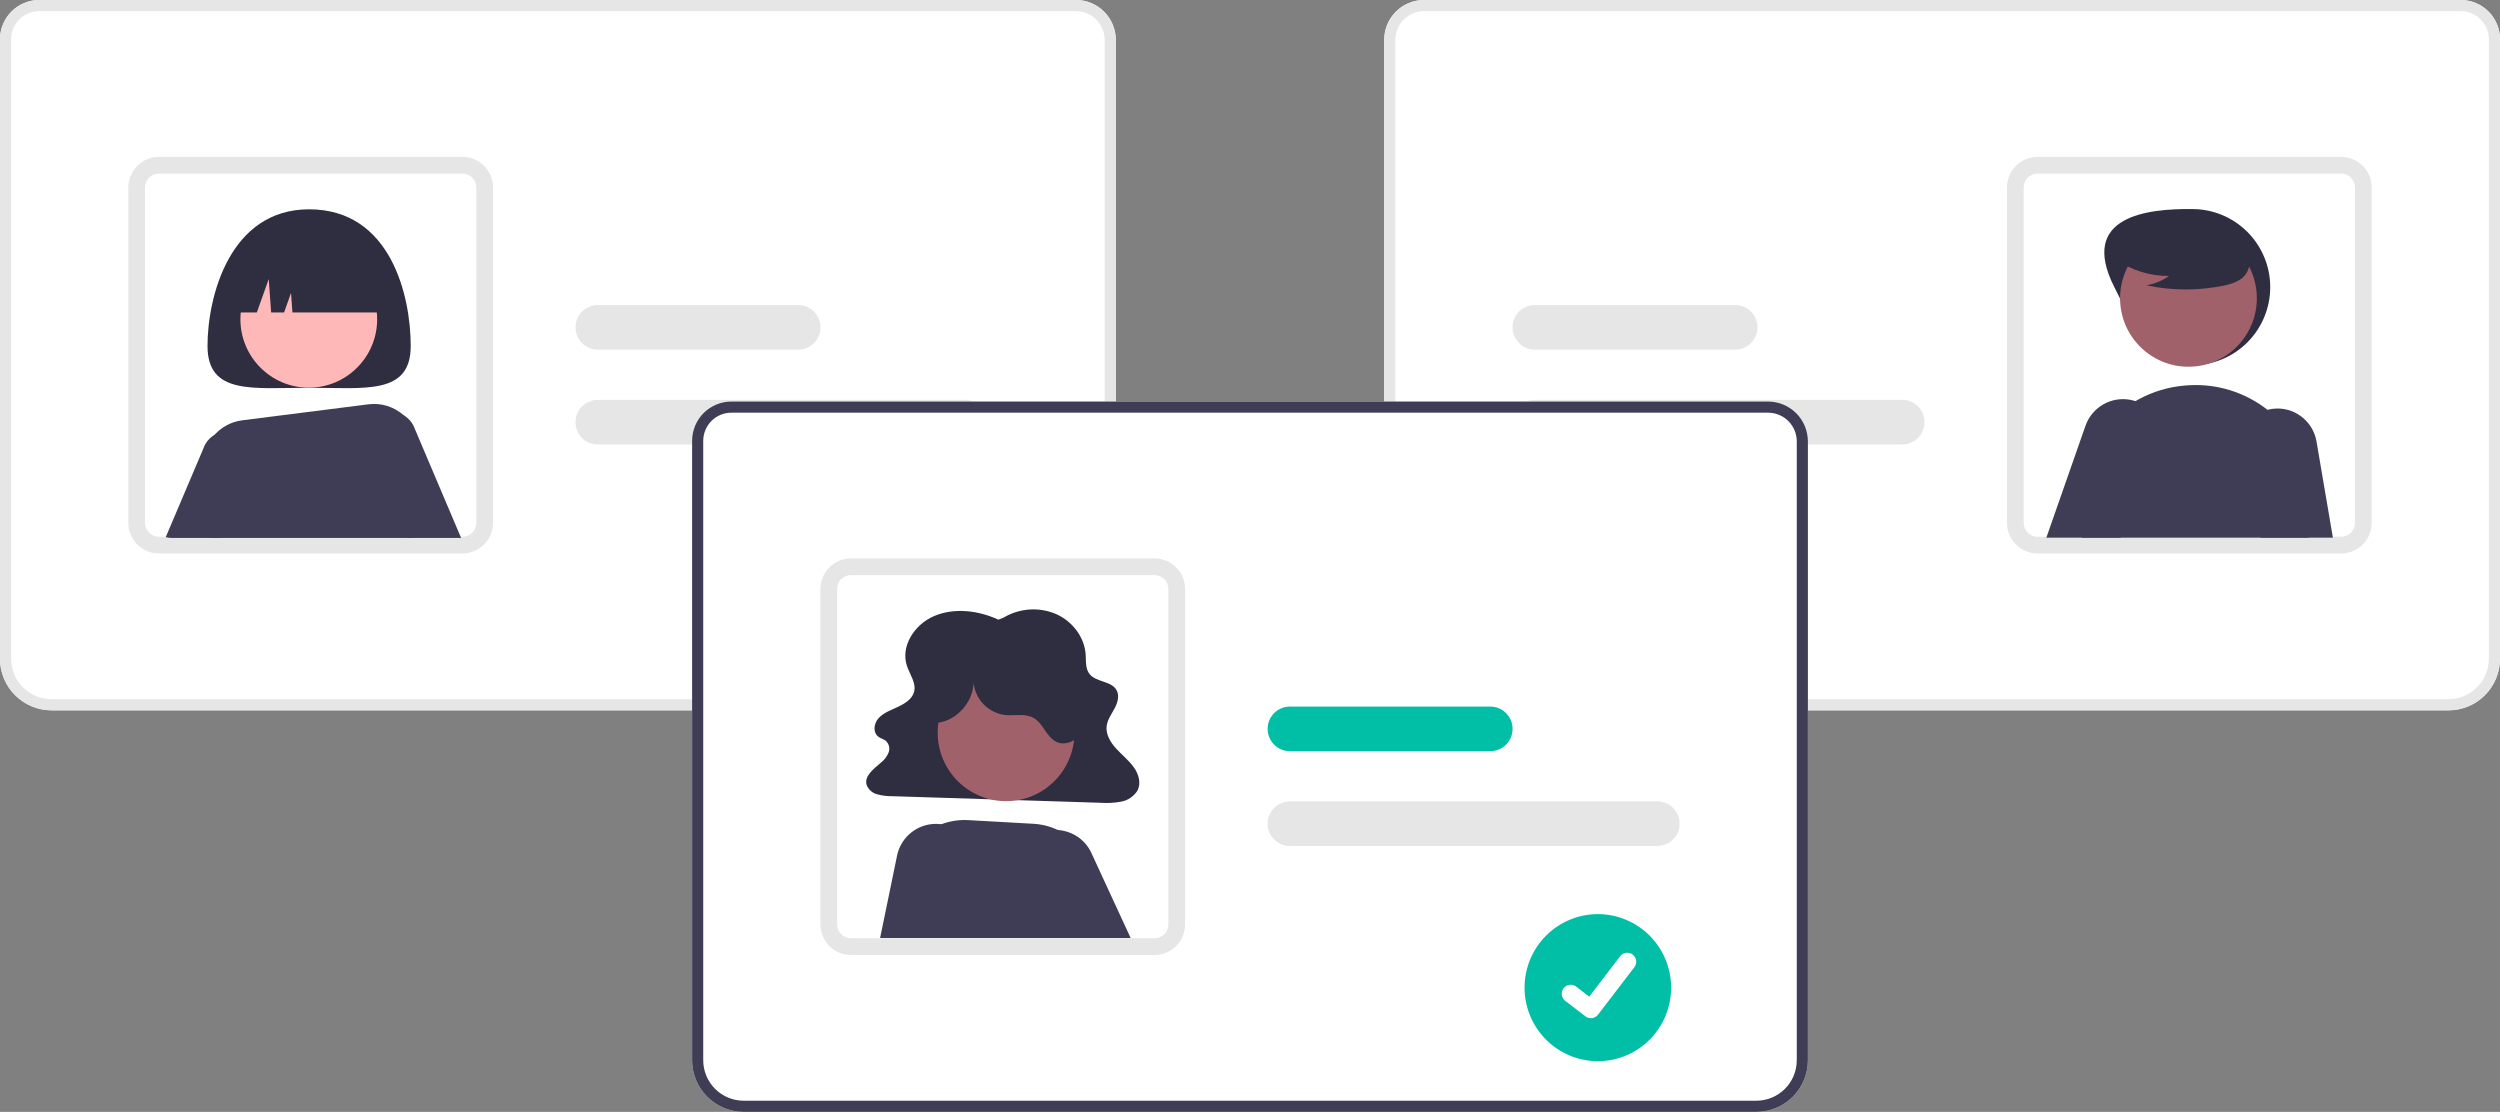 <svg width="371" height="165" viewBox="0 0 371 165" fill="none" xmlns="http://www.w3.org/2000/svg">
<rect x="0" y="0" width="371" height="165" fill="#808080" stroke="none"/>
<g clip-path="url(#clip0)">
<path d="M157.942 105.413H7.642C5.616 105.41 3.674 104.603 2.241 103.168C0.808 101.733 0.002 99.787 0 97.757V5.83C0.002 4.284 0.615 2.802 1.706 1.709C2.797 0.617 4.277 0.002 5.82 0H159.678C161.244 0.002 162.745 0.626 163.853 1.735C164.96 2.844 165.583 4.348 165.584 5.916V97.757C165.582 99.787 164.776 101.733 163.344 103.168C161.911 104.603 159.968 105.41 157.942 105.413Z" fill="white"/>
<path d="M157.942 105.413H7.642C5.616 105.41 3.674 104.603 2.241 103.168C0.808 101.733 0.002 99.787 0 97.757V5.83C0.002 4.284 0.615 2.802 1.706 1.709C2.797 0.617 4.277 0.002 5.82 0H159.678C161.244 0.002 162.745 0.626 163.853 1.735C164.96 2.844 165.583 4.348 165.584 5.916V97.757C165.582 99.787 164.776 101.733 163.344 103.168C161.911 104.603 159.968 105.41 157.942 105.413ZM5.82 1.655C4.715 1.657 3.656 2.097 2.874 2.879C2.093 3.662 1.654 4.723 1.652 5.83V97.757C1.654 99.348 2.286 100.873 3.409 101.998C4.532 103.123 6.054 103.756 7.642 103.757H157.942C159.53 103.756 161.053 103.123 162.176 101.998C163.299 100.873 163.93 99.348 163.932 97.757V5.916C163.931 4.787 163.482 3.703 162.685 2.905C161.887 2.106 160.806 1.656 159.678 1.655H5.82Z" fill="#E6E6E6"/>
<path d="M68.62 82.138H23.584C22.482 82.136 21.419 81.734 20.59 81.007C19.762 80.279 19.225 79.275 19.079 78.181C19.052 77.984 19.039 77.785 19.04 77.586V27.826C19.041 26.62 19.521 25.463 20.372 24.609C21.224 23.756 22.379 23.276 23.584 23.275H68.62C69.825 23.276 70.98 23.756 71.831 24.609C72.683 25.463 73.162 26.62 73.164 27.826V77.586C73.162 78.793 72.683 79.95 71.831 80.803C70.98 81.656 69.825 82.136 68.62 82.138ZM23.584 25.758C23.037 25.758 22.512 25.976 22.124 26.364C21.737 26.752 21.519 27.278 21.519 27.826V77.586C21.518 77.671 21.523 77.756 21.534 77.84C21.598 78.341 21.841 78.801 22.218 79.135C22.595 79.469 23.081 79.654 23.584 79.655H68.62C69.167 79.654 69.692 79.436 70.08 79.048C70.467 78.66 70.685 78.135 70.685 77.586V27.826C70.685 27.278 70.467 26.752 70.08 26.364C69.692 25.976 69.167 25.758 68.62 25.758H23.584Z" fill="#E6E6E6"/>
<path d="M143.24 65.958H88.711C87.835 65.958 86.994 65.609 86.374 64.989C85.754 64.368 85.406 63.526 85.406 62.648C85.406 61.77 85.754 60.928 86.374 60.307C86.994 59.686 87.835 59.337 88.711 59.337H143.24C144.116 59.337 144.957 59.686 145.576 60.307C146.196 60.928 146.544 61.77 146.544 62.648C146.544 63.526 146.196 64.368 145.576 64.989C144.957 65.609 144.116 65.958 143.24 65.958Z" fill="#E6E6E6"/>
<path d="M118.454 51.889H88.711C87.835 51.889 86.994 51.54 86.374 50.919C85.754 50.299 85.406 49.456 85.406 48.579C85.406 47.701 85.754 46.859 86.374 46.238C86.994 45.617 87.835 45.268 88.711 45.268H118.454C119.33 45.268 120.171 45.617 120.791 46.238C121.41 46.859 121.759 47.701 121.759 48.579C121.759 49.456 121.41 50.299 120.791 50.919C120.171 51.54 119.33 51.889 118.454 51.889Z" fill="#E6E6E6"/>
<path d="M60.951 51.339C60.951 58.652 54.201 57.546 45.873 57.546C37.546 57.546 30.795 58.652 30.795 51.339C30.795 44.026 34.093 31.062 45.873 31.062C58.06 31.062 60.951 44.026 60.951 51.339Z" fill="#2F2E41"/>
<path d="M61.561 63.647C61.27 62.806 60.69 62.096 59.925 61.644C59.778 61.553 59.623 61.474 59.462 61.408C58.791 61.129 58.054 61.051 57.339 61.185C56.625 61.318 55.965 61.658 55.44 62.161C54.915 62.665 54.548 63.31 54.383 64.02C54.219 64.729 54.264 65.471 54.514 66.154L60.52 79.831H68.431L61.561 63.647Z" fill="#3F3D56"/>
<path d="M35.35 64.391C34.875 64.162 34.357 64.035 33.83 64.02C33.303 64.005 32.779 64.101 32.292 64.303C31.805 64.505 31.365 64.808 31.003 65.192C30.641 65.576 30.364 66.032 30.191 66.531L24.597 79.71C24.884 79.79 25.18 79.831 25.477 79.831H32.496L37.238 69.038C37.554 68.167 37.536 67.21 37.187 66.351C36.838 65.492 36.184 64.794 35.35 64.391Z" fill="#3F3D56"/>
<path d="M45.823 57.533C51.426 57.533 55.969 52.983 55.969 47.37C55.969 41.757 51.426 37.207 45.823 37.207C40.219 37.207 35.677 41.757 35.677 47.37C35.677 52.983 40.219 57.533 45.823 57.533Z" fill="#FFB8B8"/>
<path d="M60.103 61.805C60.045 61.752 59.987 61.694 59.925 61.644C59.218 61.005 58.381 60.528 57.472 60.244C56.563 59.96 55.603 59.877 54.658 60.001L35.962 62.372C34.249 62.584 32.686 63.457 31.605 64.804C30.524 66.151 30.009 67.868 30.17 69.589C30.426 72.477 30.839 76.123 31.5 79.83H61.037L62.123 67.185C62.211 66.194 62.074 65.196 61.725 64.264C61.375 63.333 60.821 62.493 60.103 61.805Z" fill="#3F3D56"/>
<path d="M34.1 46.373H38.113L39.883 41.407L40.237 46.373H42.156L43.188 43.476L43.395 46.373H57.647C57.647 43.52 56.515 40.783 54.501 38.765C52.486 36.748 49.755 35.614 46.906 35.614H44.841C41.992 35.614 39.26 36.748 37.246 38.765C35.232 40.783 34.1 43.52 34.1 46.373Z" fill="#2F2E41"/>
<path d="M205.416 97.757V5.916C205.417 4.348 206.04 2.844 207.147 1.735C208.255 0.626 209.756 0.002 211.322 0H365.18C366.723 0.002 368.203 0.617 369.294 1.709C370.385 2.802 370.998 4.284 371 5.83V97.757C370.998 99.787 370.192 101.733 368.759 103.168C367.326 104.603 365.384 105.41 363.358 105.413H213.058C211.032 105.41 209.089 104.603 207.656 103.168C206.224 101.733 205.418 99.787 205.416 97.757Z" fill="white"/>
<path d="M205.416 97.757V5.916C205.417 4.348 206.04 2.844 207.147 1.735C208.255 0.626 209.756 0.002 211.322 0H365.18C366.723 0.002 368.203 0.617 369.294 1.709C370.385 2.802 370.998 4.284 371 5.83V97.757C370.998 99.787 370.192 101.733 368.759 103.168C367.326 104.603 365.384 105.41 363.358 105.413H213.058C211.032 105.41 209.089 104.603 207.656 103.168C206.224 101.733 205.418 99.787 205.416 97.757ZM211.322 1.655C210.194 1.656 209.113 2.106 208.315 2.905C207.518 3.703 207.069 4.787 207.068 5.916V97.757C207.07 99.348 207.701 100.873 208.824 101.998C209.947 103.123 211.47 103.756 213.058 103.757H363.358C364.946 103.756 366.468 103.123 367.591 101.998C368.714 100.873 369.346 99.348 369.348 97.757V5.83C369.346 4.723 368.907 3.662 368.126 2.879C367.344 2.097 366.285 1.657 365.18 1.655H211.322Z" fill="#E6E6E6"/>
<path d="M297.836 77.586V27.826C297.837 26.62 298.316 25.463 299.168 24.609C300.02 23.756 301.175 23.276 302.38 23.275H347.416C348.62 23.276 349.775 23.756 350.627 24.609C351.479 25.463 351.958 26.62 351.96 27.826V77.586C351.961 77.785 351.948 77.984 351.92 78.181C351.775 79.275 351.238 80.279 350.41 81.007C349.581 81.734 348.517 82.136 347.416 82.138H302.38C301.175 82.136 300.02 81.656 299.168 80.803C298.316 79.95 297.837 78.793 297.836 77.586ZM302.38 25.758C301.832 25.758 301.307 25.976 300.92 26.364C300.533 26.752 300.315 27.278 300.315 27.826V77.586C300.315 78.135 300.533 78.66 300.92 79.048C301.307 79.436 301.832 79.654 302.38 79.655H347.416C347.919 79.654 348.405 79.469 348.782 79.135C349.159 78.801 349.402 78.341 349.465 77.84C349.477 77.756 349.482 77.671 349.481 77.586V27.826C349.48 27.278 349.263 26.752 348.875 26.364C348.488 25.976 347.963 25.758 347.416 25.758H302.38Z" fill="#E6E6E6"/>
<path d="M224.456 62.648C224.457 61.77 224.806 60.929 225.425 60.308C226.045 59.688 226.885 59.338 227.761 59.337H282.289C283.166 59.337 284.006 59.686 284.626 60.307C285.246 60.928 285.594 61.77 285.594 62.648C285.594 63.526 285.246 64.368 284.626 64.989C284.006 65.609 283.166 65.958 282.289 65.958H227.761C226.885 65.957 226.045 65.608 225.425 64.987C224.806 64.367 224.457 63.526 224.456 62.648Z" fill="#E6E6E6"/>
<path d="M224.456 48.579C224.457 47.701 224.806 46.859 225.425 46.239C226.045 45.618 226.885 45.269 227.761 45.268H257.504C258.38 45.268 259.221 45.617 259.84 46.238C260.46 46.859 260.808 47.701 260.808 48.579C260.808 49.456 260.46 50.299 259.84 50.919C259.221 51.54 258.38 51.889 257.504 51.889H227.761C226.885 51.888 226.045 51.539 225.425 50.918C224.806 50.298 224.457 49.456 224.456 48.579Z" fill="#E6E6E6"/>
<path d="M313.768 42.611C316.664 48.315 318.947 54.198 325.335 54.198C328.403 54.198 331.345 52.977 333.514 50.804C335.683 48.632 336.902 45.684 336.902 42.611C336.902 39.539 335.683 36.592 333.514 34.419C331.345 32.246 328.403 31.025 325.335 31.025C318.843 30.944 308.378 31.995 313.768 42.611Z" fill="#2F2E41"/>
<path d="M324.766 54.424C330.369 54.424 334.912 49.873 334.912 44.26C334.912 38.647 330.369 34.097 324.766 34.097C319.162 34.097 314.62 38.647 314.62 44.26C314.62 49.873 319.162 54.424 324.766 54.424Z" fill="#A0616A"/>
<path d="M338.617 62.786C337.963 62.072 337.252 61.413 336.49 60.816C333.16 58.202 328.985 56.906 324.762 57.175C324.593 57.183 324.424 57.196 324.254 57.212C321.808 57.408 319.432 58.123 317.284 59.31C315.136 60.498 313.265 62.13 311.795 64.098C310.303 66.096 309.254 68.39 308.718 70.827C308.182 73.264 308.172 75.788 308.689 78.229C308.8 78.746 308.899 79.268 308.994 79.789H342.629L343.017 77.182C343.405 74.606 343.211 71.975 342.45 69.483C341.689 66.992 340.379 64.703 338.617 62.786Z" fill="#3F3D56"/>
<path d="M343.769 65.505C343.532 64.145 342.826 62.911 341.775 62.019C340.723 61.127 339.393 60.633 338.015 60.622C337.961 60.622 337.903 60.626 337.85 60.626C337.391 60.636 336.935 60.7 336.49 60.816C335.744 61.015 335.044 61.359 334.431 61.83C333.817 62.3 333.303 62.888 332.917 63.558C332.531 64.228 332.28 64.968 332.181 65.735C332.081 66.502 332.133 67.282 332.335 68.029L335.511 79.789H346.202L343.769 65.505Z" fill="#3F3D56"/>
<path d="M320.243 62.422C319.84 61.629 319.262 60.939 318.554 60.403C318.052 60.023 317.491 59.729 316.893 59.533C316.649 59.45 316.399 59.383 316.145 59.335C314.764 59.073 313.334 59.314 312.115 60.016C310.895 60.717 309.966 61.831 309.494 63.158L303.678 79.789H314.716L320.346 67.557C320.722 66.75 320.908 65.868 320.89 64.978C320.872 64.087 320.651 63.213 320.243 62.422Z" fill="#3F3D56"/>
<path d="M314 38.516C316.318 40.117 319.07 40.969 321.886 40.958C320.881 41.655 319.738 42.127 318.534 42.339C322.278 43.144 326.147 43.165 329.9 42.403C330.734 42.269 331.539 41.992 332.279 41.584C332.648 41.378 332.97 41.096 333.223 40.757C333.476 40.418 333.655 40.03 333.748 39.617C333.997 38.19 332.887 36.894 331.734 36.02C329.968 34.702 327.931 33.795 325.772 33.362C323.612 32.93 321.384 32.984 319.248 33.52C317.853 33.882 316.456 34.492 315.55 35.614C314.644 36.736 314.376 38.465 315.239 39.621L314 38.516Z" fill="#2F2E41"/>
<path d="M260.65 165H110.35C108.324 164.998 106.382 164.19 104.949 162.755C103.516 161.32 102.71 159.374 102.708 157.345V65.417C102.71 63.872 103.323 62.39 104.414 61.297C105.505 60.204 106.985 59.589 108.528 59.587H262.386C263.952 59.589 265.453 60.213 266.561 61.322C267.668 62.431 268.291 63.935 268.292 65.504V157.345C268.29 159.374 267.484 161.32 266.052 162.755C264.619 164.19 262.676 164.998 260.65 165Z" fill="white"/>
<path d="M260.65 165H110.35C108.324 164.998 106.382 164.19 104.949 162.755C103.516 161.32 102.71 159.374 102.708 157.345V65.417C102.71 63.872 103.323 62.39 104.414 61.297C105.505 60.204 106.985 59.589 108.528 59.587H262.386C263.952 59.589 265.453 60.213 266.561 61.322C267.668 62.431 268.291 63.935 268.292 65.504V157.345C268.29 159.374 267.484 161.32 266.052 162.755C264.619 164.19 262.676 164.998 260.65 165ZM108.528 61.243C107.423 61.244 106.364 61.684 105.582 62.467C104.801 63.249 104.362 64.31 104.36 65.417V157.345C104.362 158.935 104.994 160.461 106.117 161.585C107.24 162.71 108.762 163.343 110.35 163.345H260.65C262.238 163.343 263.761 162.71 264.884 161.585C266.007 160.461 266.638 158.935 266.64 157.345V65.504C266.639 64.374 266.19 63.291 265.393 62.492C264.595 61.693 263.514 61.244 262.386 61.243H108.528Z" fill="#3F3D56"/>
<path d="M171.328 141.725H126.292C125.19 141.724 124.126 141.322 123.298 140.594C122.47 139.866 121.933 138.862 121.787 137.768C121.76 137.571 121.747 137.372 121.748 137.173V87.414C121.749 86.207 122.229 85.05 123.081 84.197C123.932 83.343 125.087 82.863 126.292 82.862H171.328C172.533 82.863 173.688 83.343 174.539 84.197C175.391 85.05 175.871 86.207 175.872 87.414V137.173C175.871 138.38 175.391 139.537 174.539 140.391C173.688 141.244 172.533 141.724 171.328 141.725ZM126.292 85.345C125.745 85.346 125.22 85.564 124.832 85.951C124.445 86.339 124.227 86.865 124.227 87.414V137.173C124.226 137.259 124.231 137.344 124.242 137.428C124.306 137.928 124.549 138.388 124.926 138.722C125.303 139.056 125.789 139.241 126.292 139.242H171.328C171.875 139.242 172.4 139.024 172.788 138.636C173.175 138.248 173.393 137.722 173.393 137.173V87.414C173.393 86.865 173.175 86.339 172.788 85.951C172.4 85.564 171.875 85.346 171.328 85.345H126.292Z" fill="#E6E6E6"/>
<path d="M148.156 91.959C145.224 90.593 141.625 90.145 138.642 91.414C135.659 92.684 133.625 95.938 134.589 98.818C135.027 100.123 136.023 101.407 135.635 102.726C135.336 103.741 134.294 104.411 133.271 104.888C132.247 105.364 131.128 105.765 130.388 106.568C129.648 107.372 129.494 108.755 130.418 109.379C130.723 109.584 131.103 109.681 131.399 109.898C131.65 110.102 131.832 110.381 131.918 110.694C132.004 111.007 131.991 111.34 131.88 111.645C131.634 112.259 131.227 112.795 130.702 113.197C129.653 114.103 128.266 115.141 128.591 116.428C128.712 116.772 128.914 117.082 129.18 117.331C129.446 117.58 129.768 117.761 130.119 117.859C130.847 118.069 131.603 118.169 132.36 118.155L163.329 119.133C164.351 119.209 165.379 119.152 166.386 118.961C166.876 118.872 167.342 118.682 167.755 118.404C168.168 118.126 168.52 117.766 168.787 117.346C169.381 116.246 168.991 114.891 168.259 113.865C167.526 112.838 166.49 112.028 165.633 111.085C164.777 110.142 164.076 108.965 164.227 107.747C164.348 106.771 164.99 105.928 165.451 105.042C165.912 104.156 166.18 103.048 165.583 102.233C164.742 101.084 162.722 101.188 161.765 100.117C161.043 99.309 161.182 98.146 161.111 97.104C160.938 94.598 159.206 92.231 156.74 91.132C155.486 90.593 154.122 90.36 152.761 90.453C151.4 90.546 150.08 90.962 148.91 91.666L148.156 91.959Z" fill="#2F2E41"/>
<path d="M149.302 118.892C154.905 118.892 159.448 114.342 159.448 108.729C159.448 103.116 154.905 98.565 149.302 98.565C143.698 98.565 139.156 103.116 139.156 108.729C139.156 114.342 143.698 118.892 149.302 118.892Z" fill="#A0616A"/>
<path d="M162.623 132.017C162.612 130.236 162.12 128.491 161.197 126.968C160.275 125.445 158.957 124.201 157.385 123.369C157.257 123.299 157.124 123.237 156.992 123.175C155.85 122.632 154.614 122.318 153.353 122.248L143.695 121.706C142.331 121.628 140.965 121.838 139.688 122.322C139.376 122.438 139.072 122.571 138.775 122.719C137.841 123.18 136.988 123.788 136.246 124.519C135.27 125.485 134.507 126.644 134.004 127.922C133.502 129.201 133.272 130.57 133.33 131.943L133.504 136.044L134.718 139.201H161.722C162.057 138.794 162.348 138.353 162.59 137.885C163.047 136.976 163.289 135.973 163.294 134.955C163.3 133.937 163.07 132.932 162.623 132.017Z" fill="#3F3D56"/>
<path d="M161.961 126.58C161.521 125.622 160.83 124.802 159.962 124.205C159.336 123.775 158.633 123.469 157.892 123.303C157.596 123.237 157.295 123.195 156.992 123.175C156.396 123.134 155.796 123.185 155.216 123.328C154.348 123.544 153.542 123.954 152.856 124.529C152.171 125.103 151.625 125.826 151.259 126.642C150.893 127.459 150.718 128.348 150.746 129.243C150.773 130.137 151.004 131.014 151.419 131.806L155.133 138.849L155.319 139.201H167.79L161.961 126.58Z" fill="#3F3D56"/>
<path d="M141.55 122.91C140.966 122.612 140.336 122.413 139.687 122.322C139.204 122.253 138.714 122.246 138.229 122.301C136.995 122.441 135.837 122.969 134.92 123.808C134.002 124.647 133.374 125.755 133.123 126.973L130.607 139.201H140.447L142.286 138.448L144.574 129.651C144.907 128.35 144.789 126.975 144.24 125.75C143.69 124.525 142.742 123.524 141.55 122.91Z" fill="#3F3D56"/>
<path d="M138.922 107.284C142.126 107.026 144.786 103.82 144.453 100.617C144.416 101.937 144.864 103.225 145.712 104.236C146.561 105.246 147.751 105.909 149.056 106.098C150.525 106.26 152.137 105.815 153.416 106.558C154.833 107.38 155.286 109.378 156.762 110.089C158.189 110.775 160 109.839 160.705 108.42C161.409 107 161.236 105.295 160.769 103.781C160.103 101.621 158.891 99.671 157.249 98.12C155.608 96.568 153.594 95.469 151.403 94.928C149.212 94.388 146.918 94.425 144.745 95.035C142.573 95.645 140.595 96.809 139.004 98.412C137.656 99.769 136.587 101.499 136.413 103.406C136.24 105.312 137.122 107.38 138.831 108.237L138.922 107.284Z" fill="#2F2E41"/>
<path d="M245.947 125.546H191.419C190.542 125.546 189.701 125.197 189.082 124.576C188.462 123.955 188.114 123.113 188.114 122.235C188.114 121.357 188.462 120.515 189.082 119.894C189.701 119.274 190.542 118.925 191.419 118.925H245.947C246.824 118.925 247.664 119.274 248.284 119.894C248.904 120.515 249.252 121.357 249.252 122.235C249.252 123.113 248.904 123.955 248.284 124.576C247.664 125.197 246.824 125.546 245.947 125.546Z" fill="#E6E6E6"/>
<path d="M221.161 111.476H191.419C190.542 111.476 189.701 111.128 189.082 110.507C188.462 109.886 188.114 109.044 188.114 108.166C188.114 107.288 188.462 106.446 189.082 105.825C189.701 105.204 190.542 104.856 191.419 104.856H221.161C222.038 104.856 222.878 105.204 223.498 105.825C224.118 106.446 224.466 107.288 224.466 108.166C224.466 109.044 224.118 109.886 223.498 110.507C222.878 111.128 222.038 111.476 221.161 111.476Z" fill="#00BFA6"/>
<path d="M237.121 135.652C234.234 135.658 231.468 136.81 229.429 138.856C227.389 140.903 226.244 143.676 226.244 146.567C226.244 149.459 227.389 152.232 229.429 154.279C231.468 156.325 234.234 157.477 237.121 157.483H237.121C240.007 157.477 242.774 156.325 244.813 154.279C246.852 152.232 247.997 149.459 247.997 146.567C247.997 143.676 246.852 140.903 244.813 138.856C242.774 136.81 240.007 135.658 237.121 135.652Z" fill="#00BFA6"/>
<path d="M236.087 151.101C235.8 151.101 235.521 151.008 235.291 150.836L235.277 150.825L232.28 148.529C232.001 148.313 231.818 147.996 231.772 147.645C231.726 147.295 231.82 146.94 232.035 146.66C232.25 146.379 232.567 146.196 232.917 146.149C233.266 146.103 233.62 146.197 233.901 146.412L235.842 147.903L240.428 141.909C240.535 141.77 240.667 141.653 240.819 141.566C240.97 141.478 241.137 141.421 241.31 141.398C241.484 141.375 241.66 141.387 241.829 141.432C241.997 141.477 242.156 141.555 242.294 141.662L242.295 141.662L242.266 141.702L242.296 141.662C242.575 141.878 242.759 142.195 242.805 142.546C242.851 142.897 242.756 143.251 242.542 143.532L237.147 150.579C237.022 150.741 236.862 150.873 236.678 150.963C236.494 151.053 236.292 151.1 236.088 151.099L236.087 151.101Z" fill="white"/>
</g>
<defs>
<clipPath id="clip0">
<rect width="371" height="165" fill="white"/>
</clipPath>
</defs>
</svg>
